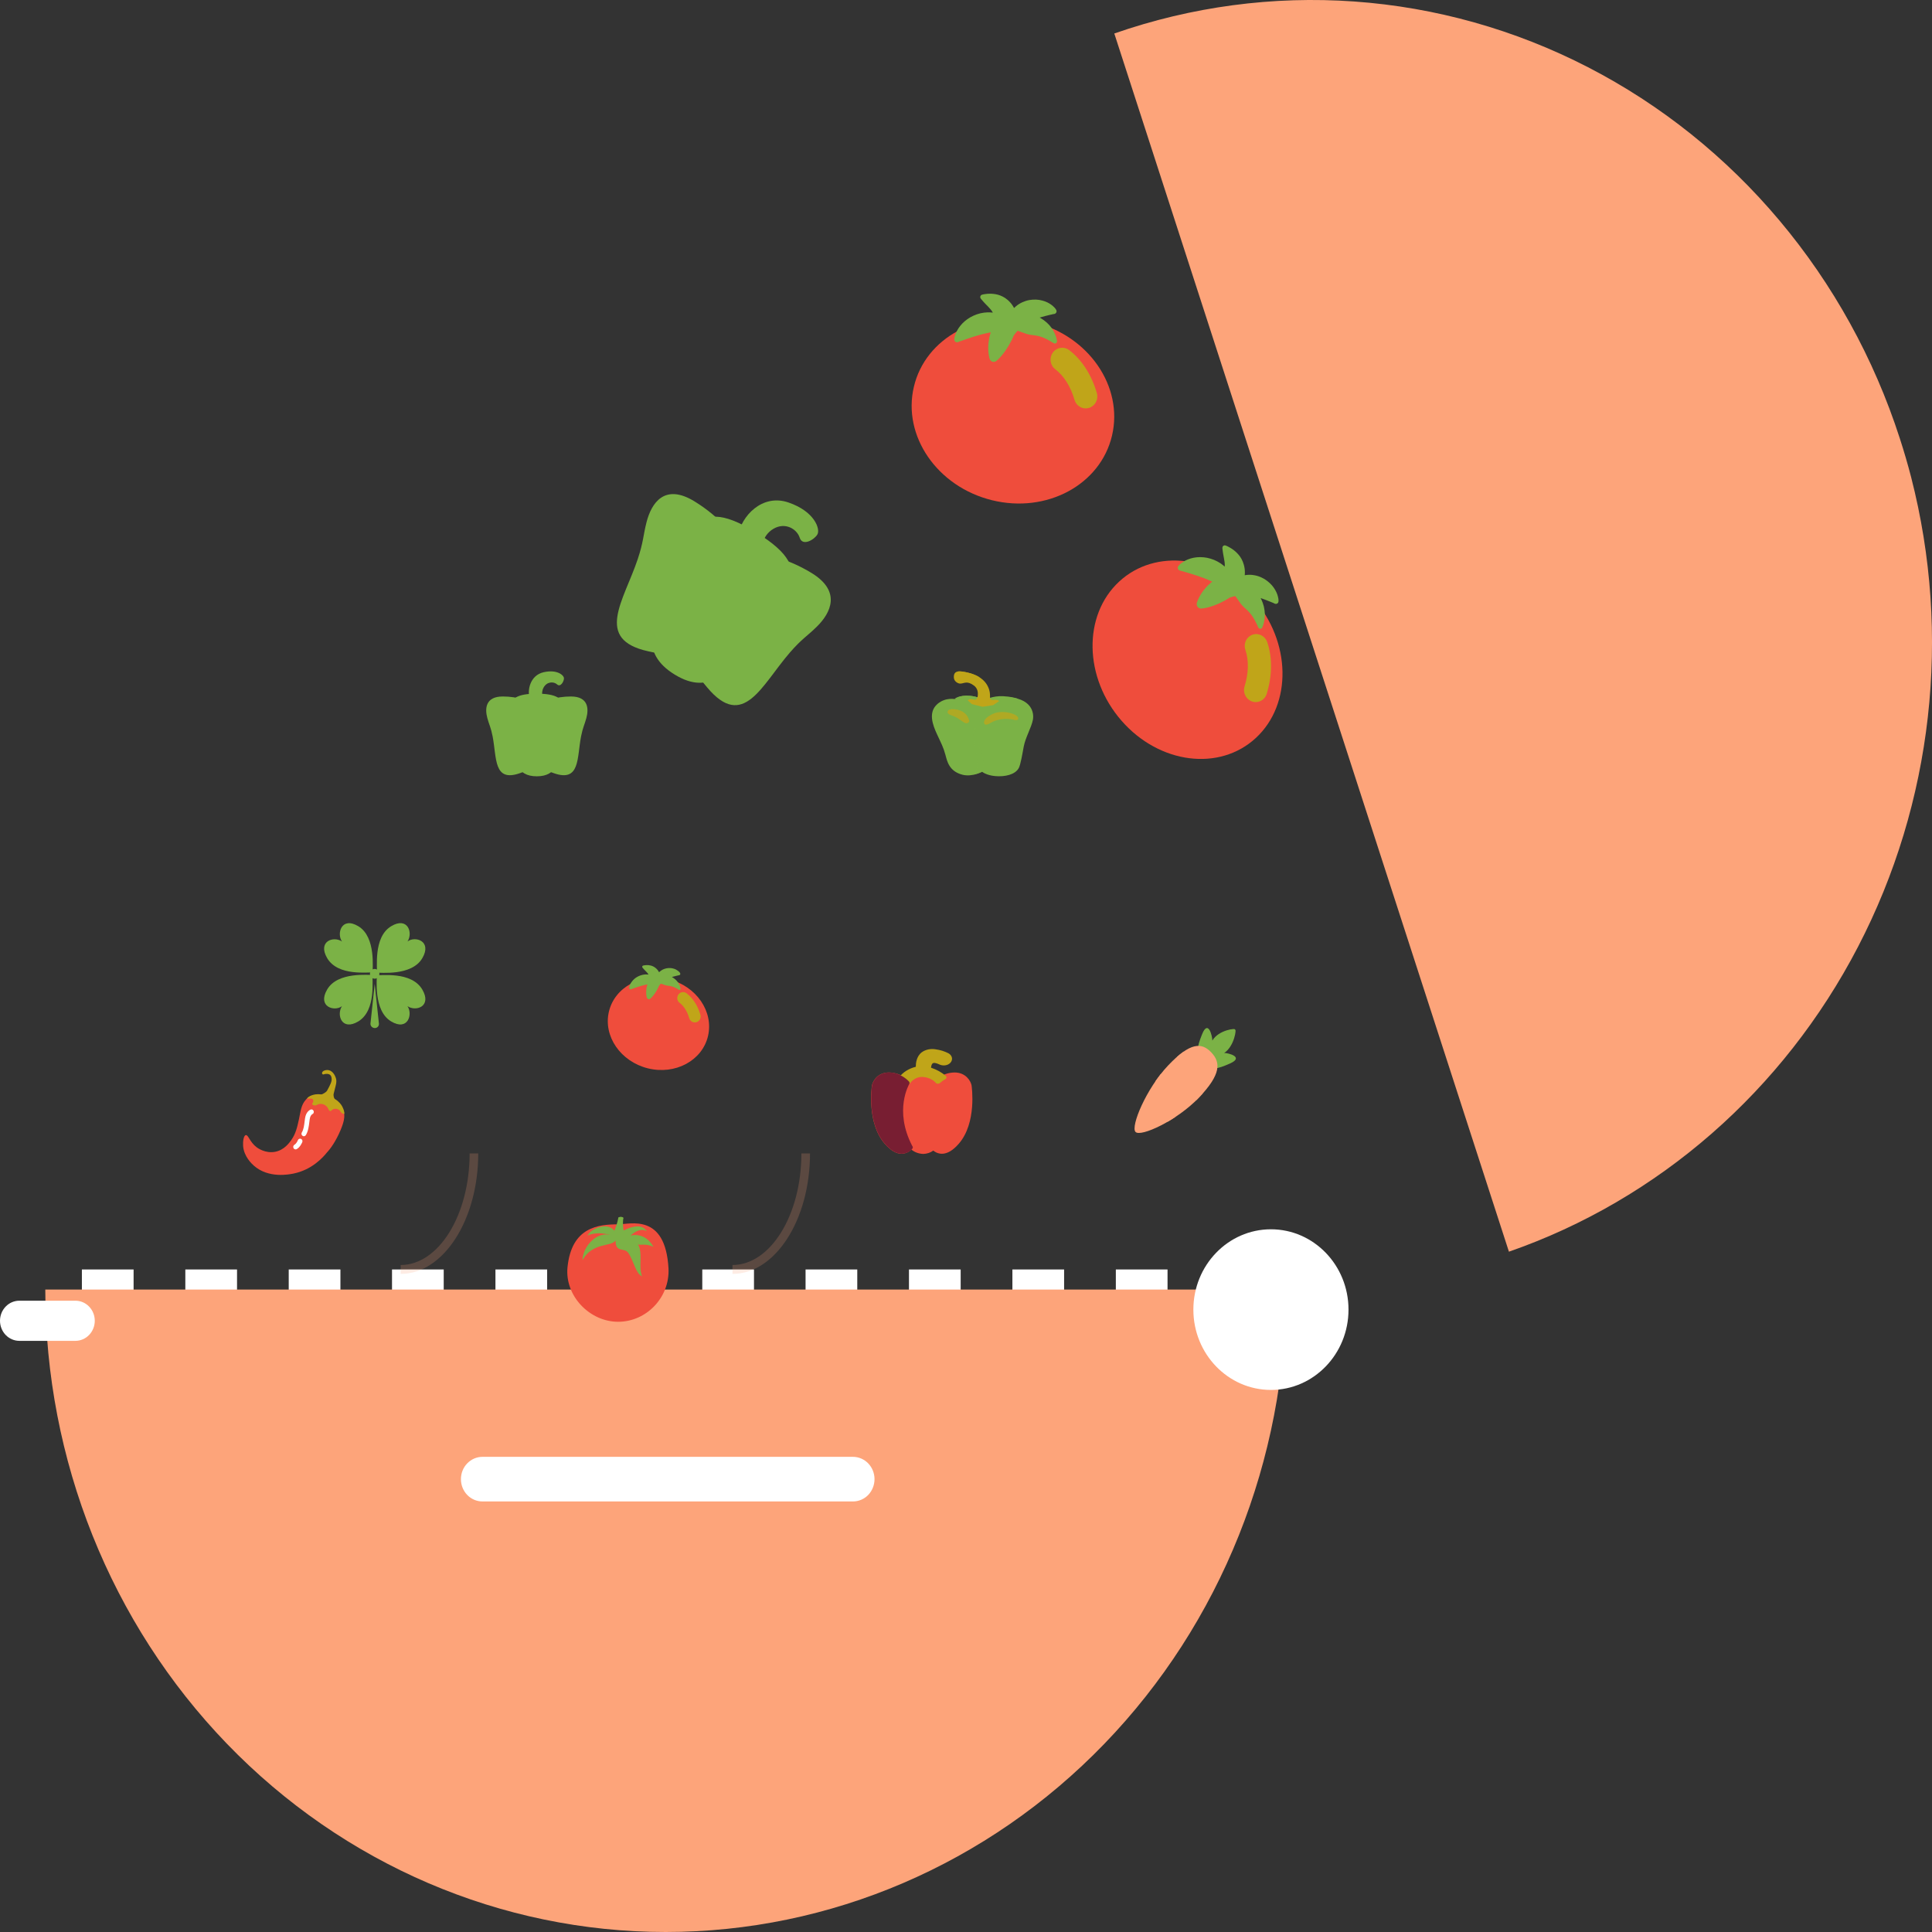 <svg width="54" height="54" viewBox="0 0 54 54" fill="none" xmlns="http://www.w3.org/2000/svg">
<rect x="0" y="0" width="54" height="54" fill="#333333" stroke="none"/>
<g id="Group 138">
<g id="Group 127">
<path id="Vector" d="M3.734 35.482H2.289V36.355H3.734V35.482Z" fill="white"/>
<path id="Vector_2" d="M6.625 35.482H5.18V36.355H6.625V35.482Z" fill="white"/>
<path id="Vector_3" d="M9.515 35.482H8.07V36.355H9.515V35.482Z" fill="white"/>
<path id="Vector_4" d="M12.402 35.482H10.957V36.355H12.402V35.482Z" fill="white"/>
<path id="Vector_5" d="M15.293 35.482H13.848V36.355H15.293V35.482Z" fill="white"/>
<path id="Vector_6" d="M18.183 35.482H16.738V36.355H18.183V35.482Z" fill="white"/>
<path id="Vector_7" d="M21.074 35.482H19.629V36.355H21.074V35.482Z" fill="white"/>
<path id="Vector_8" d="M23.961 35.482H22.516V36.355H23.961V35.482Z" fill="white"/>
<path id="Vector_9" d="M26.851 35.482H25.406V36.355H26.851V35.482Z" fill="white"/>
<path id="Vector_10" d="M29.742 35.482H28.297V36.355H29.742V35.482Z" fill="white"/>
<path id="Vector_11" d="M32.633 35.482H31.188V36.355H32.633V35.482Z" fill="white"/>
<path id="Vector_12" d="M35.946 36.043C35.946 40.805 34.119 45.373 30.867 48.74C27.615 52.108 23.204 54 18.606 54C14.007 54 9.596 52.108 6.344 48.74C3.093 45.373 1.266 40.805 1.266 36.043H35.946Z" fill="#FDA47A"/>
<path id="Vector_13" d="M42.175 34.985L31.145 0.936C33.303 0.184 35.584 -0.12 37.856 0.042C40.128 0.204 42.347 0.828 44.386 1.879C46.425 2.93 48.244 4.386 49.739 6.166C51.234 7.945 52.376 10.012 53.099 12.249C53.216 12.609 53.322 12.972 53.416 13.335C54.551 17.747 54.021 22.442 51.932 26.464C49.844 30.485 46.355 33.532 42.175 34.985Z" fill="#FDA47A"/>
<path id="Vector_14" d="M35.523 38.849C36.72 38.849 37.691 37.844 37.691 36.604C37.691 35.364 36.72 34.359 35.523 34.359C34.326 34.359 33.355 35.364 33.355 36.604C33.355 37.844 34.326 38.849 35.523 38.849Z" fill="white"/>
<path id="Vector_15" d="M13.485 40.719C13.325 40.719 13.172 40.785 13.059 40.902C12.946 41.019 12.883 41.177 12.883 41.343C12.883 41.508 12.946 41.667 13.059 41.784C13.172 41.901 13.325 41.966 13.485 41.966H23.841C24 41.966 24.154 41.901 24.267 41.784C24.379 41.667 24.443 41.508 24.443 41.343C24.443 41.177 24.379 41.019 24.267 40.902C24.154 40.785 24 40.719 23.841 40.719H13.485Z" fill="white"/>
<path id="Vector_16" d="M0.542 36.355C0.398 36.355 0.26 36.414 0.159 36.519C0.057 36.624 0 36.767 0 36.916C0 37.065 0.057 37.207 0.159 37.313C0.26 37.418 0.398 37.477 0.542 37.477H2.107C2.251 37.477 2.389 37.418 2.49 37.313C2.592 37.207 2.649 37.065 2.649 36.916C2.649 36.767 2.592 36.624 2.49 36.519C2.389 36.414 2.251 36.355 2.107 36.355H0.542Z" fill="white"/>
<path id="Vector_17" opacity="0.2" d="M11.199 35.606V35.357C12.262 35.357 13.126 33.958 13.126 32.239H13.367C13.367 34.096 12.394 35.606 11.199 35.606Z" fill="#FDA47A"/>
<path id="Vector_18" opacity="0.2" d="M20.473 35.606V35.357C21.535 35.357 22.399 33.958 22.399 32.239H22.64C22.64 34.096 21.668 35.606 20.473 35.606Z" fill="#FDA47A"/>
</g>
<g id="Group 132">
<path id="Vector_19" d="M18.685 35.457C18.723 36.264 18.068 36.944 17.276 36.944C16.484 36.944 15.782 36.222 15.862 35.42C15.975 34.295 16.724 34.221 17.276 34.221C17.61 34.221 18.6 33.897 18.685 35.457Z" fill="#EF4D3C"/>
<path id="Vector_20" d="M16.281 35.216C16.573 34.714 17.073 34.86 17.205 34.672C17.205 35.033 17.441 34.855 17.559 35.017C17.709 35.227 17.766 35.599 17.945 35.672C17.771 35.258 18.054 35.274 17.658 34.719C17.87 34.865 17.978 34.719 18.266 34.85C18.016 34.41 17.625 34.536 17.625 34.536C17.625 34.536 17.87 34.284 18.077 34.415C17.86 34.059 17.233 34.51 17.233 34.51C17.233 34.51 16.974 34.017 16.418 34.536C16.743 34.389 17.101 34.536 17.101 34.536C17.101 34.536 16.512 34.373 16.281 35.216Z" fill="#7BB246"/>
<g id="Group">
<path id="Vector_21" d="M16.281 35.216C16.281 35.216 16.625 34.509 17.219 34.572C16.696 34.305 16.281 34.871 16.281 35.216Z" fill="#7BB246"/>
<path id="Vector_22" d="M16.418 34.535C16.418 34.535 16.852 34.174 17.233 34.535C17.12 34.096 16.541 34.3 16.418 34.535ZM17.328 34.583C17.903 34.876 17.709 35.211 17.945 35.682C17.785 35.289 18.181 34.583 17.328 34.583Z" fill="#7BB246"/>
<path id="Vector_23" d="M17.102 34.536C17.102 34.536 17.233 34.316 17.281 34.043C17.285 34.007 17.427 34.012 17.422 34.049C17.375 34.4 17.502 34.593 17.502 34.593C17.502 34.593 17.403 34.63 17.281 34.63C17.158 34.635 17.102 34.536 17.102 34.536Z" fill="#7BB246"/>
</g>
<path id="Vector_24" d="M17.352 34.075C17.391 34.075 17.423 34.061 17.423 34.043C17.423 34.026 17.391 34.012 17.352 34.012C17.313 34.012 17.281 34.026 17.281 34.043C17.281 34.061 17.313 34.075 17.352 34.075Z" fill="#7BB246"/>
</g>
<g id="Group 131">
<path id="Vector_25" d="M27.155 30.332C27.128 30.209 26.993 29.976 26.679 29.976C26.506 29.979 26.34 30.036 26.218 30.136C26.159 30.084 26.087 30.044 26.007 30.016C25.927 29.988 25.84 29.975 25.753 29.976C25.672 29.98 25.593 30 25.522 30.032C25.451 30.065 25.39 30.11 25.343 30.164C25.281 30.107 25.205 30.061 25.12 30.028C25.034 29.996 24.942 29.978 24.847 29.976C24.534 29.976 24.399 30.209 24.371 30.336C24.365 30.378 24.222 31.387 24.729 31.968C24.89 32.154 25.049 32.248 25.201 32.248C25.216 32.248 25.23 32.247 25.244 32.245C25.336 32.231 25.417 32.19 25.473 32.13C25.557 32.202 25.671 32.245 25.793 32.252L25.802 32.253C25.908 32.25 26.009 32.217 26.086 32.159C26.138 32.204 26.207 32.235 26.282 32.245C26.297 32.247 26.311 32.248 26.325 32.248C26.478 32.248 26.637 32.154 26.798 31.968C27.305 31.387 27.162 30.378 27.155 30.332H27.155Z" fill="#EF4D3C"/>
<path id="Vector_26" d="M26.079 29.715C26.098 29.706 26.146 29.7 26.259 29.753C26.296 29.77 26.338 29.779 26.38 29.779C26.423 29.779 26.465 29.769 26.501 29.751C26.537 29.733 26.566 29.707 26.585 29.676C26.604 29.646 26.612 29.611 26.609 29.577C26.606 29.55 26.596 29.523 26.579 29.5C26.562 29.476 26.539 29.456 26.511 29.44C26.402 29.384 26.28 29.346 26.152 29.329C26.084 29.317 26.013 29.318 25.945 29.332C25.877 29.347 25.815 29.374 25.763 29.412C25.614 29.526 25.596 29.721 25.597 29.817C25.406 29.864 25.243 29.966 25.137 30.102L25.137 30.102L25.136 30.103C25.135 30.104 25.134 30.104 25.134 30.105C25.132 30.108 25.13 30.112 25.129 30.115C25.126 30.119 25.124 30.122 25.123 30.126C25.122 30.13 25.122 30.134 25.122 30.138C25.12 30.146 25.122 30.154 25.126 30.161C25.128 30.165 25.13 30.169 25.132 30.172C25.135 30.176 25.138 30.179 25.142 30.181C25.144 30.184 25.147 30.187 25.15 30.189C25.203 30.222 25.249 30.261 25.289 30.304L25.289 30.304C25.295 30.311 25.303 30.316 25.312 30.321C25.313 30.321 25.314 30.321 25.315 30.322C25.317 30.322 25.318 30.323 25.32 30.323C25.329 30.327 25.34 30.329 25.351 30.329H25.351L25.352 30.329C25.359 30.329 25.366 30.328 25.373 30.326C25.375 30.326 25.377 30.325 25.38 30.324C25.384 30.323 25.389 30.32 25.393 30.318C25.395 30.318 25.396 30.317 25.397 30.317C25.398 30.316 25.398 30.315 25.399 30.315C25.406 30.311 25.411 30.306 25.416 30.3C25.416 30.299 25.417 30.299 25.418 30.298H25.418C25.48 30.211 25.591 30.106 25.76 30.1C25.834 30.101 25.907 30.115 25.974 30.141C26.04 30.168 26.099 30.205 26.145 30.252C26.149 30.261 26.156 30.269 26.165 30.275C26.172 30.28 26.181 30.285 26.191 30.287C26.201 30.29 26.211 30.291 26.221 30.29C26.231 30.29 26.241 30.287 26.25 30.284C26.259 30.28 26.267 30.275 26.274 30.269C26.314 30.231 26.36 30.198 26.411 30.17C26.413 30.169 26.414 30.167 26.416 30.166C26.42 30.165 26.423 30.163 26.426 30.161C26.442 30.151 26.453 30.136 26.455 30.12C26.457 30.103 26.451 30.087 26.438 30.074C26.322 29.973 26.18 29.894 26.022 29.842C26.031 29.747 26.064 29.721 26.079 29.715Z" fill="#C0A519"/>
<path id="Vector_27" d="M24.732 31.968C24.895 32.155 25.049 32.246 25.203 32.247H25.205C25.265 32.245 25.323 32.23 25.375 32.206C25.426 32.181 25.469 32.147 25.5 32.106C25.502 32.104 25.502 32.103 25.503 32.102C25.507 32.095 25.511 32.087 25.513 32.079C25.516 32.068 25.514 32.056 25.508 32.045C25.506 32.041 25.503 32.037 25.5 32.034C25.499 32.032 25.498 32.031 25.498 32.03C24.976 31.03 25.413 30.302 25.418 30.291C25.419 30.289 25.419 30.288 25.419 30.286C25.425 30.27 25.423 30.254 25.414 30.239C25.413 30.238 25.413 30.236 25.412 30.235C25.404 30.224 25.18 29.975 24.851 29.975C24.538 29.975 24.403 30.208 24.375 30.331C24.368 30.378 24.225 31.387 24.732 31.968V31.968Z" fill="#781E32"/>
</g>
<g id="Group 128">
<path id="Vector_28" d="M26.708 19.543C26.708 19.543 26.431 19.478 26.202 19.676C25.936 19.907 26.068 20.26 26.189 20.521C26.309 20.782 26.365 20.876 26.425 21.098C26.471 21.264 26.521 21.559 26.905 21.655C27.174 21.722 27.45 21.571 27.45 21.571C27.45 21.571 27.564 21.669 27.814 21.692C28.086 21.717 28.374 21.652 28.474 21.469C28.526 21.373 28.577 21.066 28.613 20.871C28.66 20.615 28.828 20.337 28.87 20.117C28.906 19.929 28.846 19.494 28.092 19.483C27.828 19.479 27.532 19.56 27.532 19.56C27.532 19.56 27.3 19.465 27.122 19.45C26.782 19.421 26.708 19.543 26.708 19.543Z" fill="#7BB246"/>
<path id="Vector_29" d="M28.459 19.533C28.362 19.5 28.245 19.47 28.037 19.459C27.742 19.445 27.533 19.559 27.533 19.559C27.533 19.559 27.301 19.465 27.123 19.45C26.782 19.42 26.677 19.538 26.677 19.538C26.677 19.538 26.733 19.545 26.823 19.571C26.895 19.591 26.868 19.642 26.808 19.646C26.69 19.655 26.594 19.715 26.582 19.748C26.582 19.748 26.771 19.685 26.967 19.733C27.229 19.797 27.299 19.947 27.299 19.947C27.299 19.947 27.447 19.814 27.797 19.753C28.129 19.694 28.368 19.805 28.368 19.805C28.349 19.74 28.301 19.708 28.258 19.677C28.181 19.621 28.206 19.572 28.285 19.555C28.351 19.54 28.459 19.533 28.459 19.533Z" fill="#7BB246"/>
<path id="Vector_30" d="M26.66 18.933C26.663 19.05 26.779 19.105 26.832 19.107C26.94 19.112 27.019 19.011 27.22 19.16C27.301 19.221 27.333 19.307 27.331 19.392C27.329 19.421 27.338 19.526 27.274 19.55C27.254 19.558 27.241 19.563 27.178 19.545C27.109 19.524 27.047 19.575 27.047 19.575L27.166 19.681L27.462 19.755L27.76 19.709L27.931 19.592C27.931 19.592 27.852 19.544 27.782 19.564C27.745 19.574 27.672 19.557 27.672 19.523C27.671 19.451 27.674 19.383 27.657 19.312C27.628 19.194 27.564 19.081 27.46 18.992C27.311 18.863 27.097 18.797 26.88 18.769C26.703 18.747 26.657 18.816 26.66 18.933Z" fill="#C0A519"/>
<path id="Vector_31" d="M27.354 18.917C27.217 18.837 27.049 18.791 26.879 18.769C26.822 18.762 26.779 18.765 26.746 18.775C26.812 18.776 26.94 18.801 27.148 18.912C27.278 18.981 27.536 19.23 27.321 19.488C27.316 19.509 27.305 19.529 27.288 19.541C27.341 19.523 27.445 19.459 27.468 19.291C27.493 19.113 27.439 18.995 27.354 18.917Z" fill="#C0A519"/>
<path id="Vector_32" opacity="0.6" d="M27.207 20.536C27.205 20.63 27.224 20.838 27.299 21.134C27.363 21.387 27.298 21.57 27.213 21.652C27.351 21.623 27.45 21.571 27.45 21.571C27.45 21.571 27.485 21.469 27.488 21.366C27.49 21.241 27.423 20.991 27.345 20.793C27.289 20.654 27.273 20.443 27.27 20.325C27.27 20.325 27.212 20.368 27.207 20.536Z" fill="#7BB246"/>
<path id="Vector_33" opacity="0.75" d="M27.021 20.215C26.988 20.218 26.957 20.201 26.932 20.185C26.839 20.126 26.786 20.077 26.682 20.028C26.601 19.99 26.442 19.965 26.495 19.868C26.521 19.821 26.62 19.815 26.687 19.824C26.921 19.855 27.025 19.961 27.074 20.094C27.083 20.117 27.094 20.14 27.087 20.164C27.081 20.188 27.056 20.211 27.023 20.215H27.021ZM27.753 19.952C27.907 19.881 28.134 19.883 28.324 19.958C28.372 19.977 28.417 20.001 28.444 20.036C28.465 20.063 28.47 20.103 28.437 20.121C28.41 20.135 28.372 20.127 28.341 20.119C28.15 20.072 27.934 20.09 27.76 20.167C27.695 20.196 27.554 20.303 27.513 20.228C27.472 20.152 27.562 20.04 27.753 19.952Z" fill="#C0A519"/>
</g>
<g id="Group 133">
<path id="Vector_34" d="M14.815 19.558C14.721 19.302 14.815 18.874 15.194 18.789C15.573 18.703 15.763 18.874 15.763 18.96C15.763 19.045 15.668 19.216 15.573 19.131C15.478 19.045 15.289 19.045 15.194 19.216C15.1 19.387 15.194 19.558 15.194 19.558H14.815Z" fill="#7BB246"/>
<path id="Vector_35" d="M15.569 20.582C15.569 21.198 15.276 21.35 14.527 21.612C13.791 21.869 13.886 21.184 13.769 20.582C13.72 20.329 13.672 20.259 13.621 20.07C13.55 19.807 13.566 19.467 14.053 19.467C14.89 19.467 15.569 19.966 15.569 20.582Z" fill="#7BB246"/>
<path id="Vector_36" d="M14.441 20.582C14.441 21.198 14.734 21.35 15.483 21.612C16.218 21.869 16.124 21.184 16.241 20.582C16.291 20.329 16.338 20.259 16.389 20.07C16.46 19.807 16.444 19.467 15.957 19.467C15.12 19.467 14.441 19.966 14.441 20.582Z" fill="#7BB246"/>
<path id="Vector_37" d="M15.664 20.622C15.664 21.26 15.577 21.698 15.004 21.698C14.431 21.698 14.344 21.26 14.344 20.622C14.344 19.984 13.872 19.388 15.004 19.388C16.136 19.388 15.664 19.984 15.664 20.622Z" fill="#7BB246"/>
</g>
<g id="Group 136">
<path id="Vector_38" d="M20.628 14.972C20.717 14.43 21.3 13.793 22.036 14.044C22.773 14.295 22.931 14.789 22.847 14.937C22.763 15.084 22.432 15.279 22.353 15.032C22.274 14.785 21.948 14.586 21.616 14.781C21.285 14.976 21.281 15.37 21.281 15.37L20.628 14.972Z" fill="#7BB246"/>
<path id="Vector_39" d="M20.924 17.527C20.319 18.588 19.665 18.542 18.119 18.204C16.6 17.872 17.435 16.793 17.823 15.633C17.987 15.144 17.974 14.974 18.071 14.595C18.206 14.067 18.568 13.499 19.407 14.011C20.849 14.892 21.528 16.466 20.924 17.527Z" fill="#7BB246"/>
<path id="Vector_40" d="M18.98 16.342C18.375 17.403 18.731 17.973 19.764 19.212C20.779 20.427 21.287 19.149 22.08 18.236C22.414 17.851 22.564 17.78 22.837 17.509C23.218 17.132 23.524 16.529 22.685 16.016C21.243 15.135 19.584 15.281 18.98 16.342Z" fill="#7BB246"/>
<path id="Vector_41" d="M21.052 17.698C20.425 18.797 19.846 19.458 18.859 18.855C17.872 18.252 18.151 17.407 18.777 16.308C19.403 15.209 19.176 13.685 21.126 14.876C23.076 16.068 21.677 16.599 21.052 17.698Z" fill="#7BB246"/>
</g>
<g id="Group 134">
<path id="Vector_42" d="M34.216 29.43C34.503 29.25 34.573 28.723 34.516 28.784C34.573 28.723 34.058 28.784 33.886 29.084C33.886 28.964 33.772 28.483 33.6 28.904C33.428 29.324 33.486 29.384 33.486 29.505C33.486 29.625 33.715 29.625 33.715 29.625C33.715 29.625 33.705 29.855 33.819 29.855C33.934 29.855 33.981 29.904 34.381 29.724C34.782 29.544 34.331 29.43 34.216 29.43Z" fill="#7BB246"/>
<path id="Vector_43" d="M33.512 30.677C32.896 31.324 31.881 31.788 31.738 31.638C31.595 31.488 32.037 30.422 32.654 29.775C33.27 29.128 33.587 29.132 33.856 29.415C34.124 29.697 34.129 30.029 33.512 30.677Z" fill="#FDA47A"/>
<path id="Vector_44" d="M33.468 29.909C33.39 29.826 33.244 29.672 33.089 29.39C33.021 29.437 32.956 29.488 32.894 29.543C33.121 29.851 33.551 29.995 33.468 29.909ZM32.863 30.595C32.778 30.506 32.617 30.335 32.449 30.013C32.394 30.084 32.34 30.157 32.289 30.231C32.516 30.537 32.945 30.681 32.863 30.595ZM33.615 30.565C33.326 30.394 33.171 30.233 33.089 30.147C33.007 30.06 33.145 30.513 33.439 30.751C33.498 30.69 33.557 30.628 33.615 30.565ZM32.629 31.357C32.704 31.314 32.777 31.269 32.849 31.222C32.584 31.06 32.439 30.909 32.361 30.827C32.286 30.748 32.392 31.111 32.629 31.357Z" fill="#FDA47A"/>
</g>
<g id="Group 130">
<path id="Vector_45" d="M10.472 27.355C10.545 27.355 10.604 27.294 10.604 27.218C10.604 27.143 10.545 27.082 10.472 27.082C10.399 27.082 10.34 27.143 10.34 27.218C10.34 27.294 10.399 27.355 10.472 27.355Z" fill="#7BB246"/>
<path id="Vector_46" d="M9.143 27.659C8.865 28.138 9.346 28.284 9.558 28.123C9.398 28.367 9.553 28.827 10.016 28.548C10.53 28.235 10.388 27.351 10.417 27.248C10.332 27.263 9.44 27.145 9.143 27.659Z" fill="#7BB246"/>
<path id="Vector_47" d="M9.559 28.123C9.625 28.045 9.695 27.971 9.761 27.893L9.974 27.673C10.044 27.6 10.115 27.527 10.191 27.458L10.299 27.351L10.412 27.248L10.313 27.365L10.21 27.478L9.997 27.698C9.927 27.771 9.856 27.844 9.78 27.913C9.71 27.986 9.639 28.055 9.559 28.123Z" fill="#7BB246"/>
<path id="Vector_48" d="M11.805 26.779C12.083 26.3 11.602 26.153 11.39 26.314C11.55 26.07 11.395 25.61 10.932 25.889C10.418 26.202 10.56 27.087 10.531 27.189C10.616 27.175 11.508 27.292 11.805 26.779Z" fill="#7BB246"/>
<path id="Vector_49" d="M11.389 26.314C11.323 26.393 11.252 26.466 11.186 26.544L10.974 26.764C10.903 26.837 10.832 26.911 10.757 26.979L10.648 27.087L10.535 27.189L10.634 27.072L10.738 26.96L10.95 26.74C11.021 26.666 11.092 26.593 11.167 26.525C11.238 26.451 11.309 26.383 11.389 26.314Z" fill="#7BB246"/>
<path id="Vector_50" d="M10.016 25.889C9.545 25.606 9.403 26.095 9.559 26.315C9.323 26.153 8.87 26.31 9.144 26.779C9.45 27.302 10.318 27.16 10.417 27.185C10.403 27.102 10.521 26.192 10.016 25.889Z" fill="#7BB246"/>
<path id="Vector_51" d="M9.559 26.314C9.634 26.383 9.71 26.451 9.78 26.52C9.856 26.588 9.927 26.662 9.997 26.735L10.21 26.955L10.313 27.067L10.412 27.184L10.299 27.082L10.191 26.979C10.115 26.911 10.044 26.837 9.974 26.764L9.761 26.544C9.695 26.466 9.625 26.393 9.559 26.314Z" fill="#7BB246"/>
<path id="Vector_52" d="M10.931 28.548C11.403 28.832 11.544 28.343 11.389 28.123C11.629 28.284 12.077 28.128 11.804 27.659C11.497 27.136 10.629 27.277 10.53 27.253C10.544 27.336 10.426 28.245 10.931 28.548Z" fill="#7BB246"/>
<path id="Vector_53" d="M11.389 28.123C11.313 28.055 11.238 27.986 11.167 27.918C11.091 27.849 11.021 27.776 10.95 27.703L10.738 27.483L10.634 27.365L10.535 27.248L10.648 27.351L10.756 27.458C10.832 27.527 10.903 27.6 10.973 27.673L11.186 27.893C11.252 27.971 11.322 28.045 11.389 28.123ZM10.473 27.502L10.591 28.612C10.596 28.675 10.549 28.729 10.488 28.734C10.421 28.739 10.365 28.695 10.355 28.631V28.607L10.473 27.502Z" fill="#7BB246"/>
</g>
<g id="Group 129">
<path id="Vector_54" d="M9.623 31.189C9.624 31.231 9.623 31.338 9.52 31.584C9.387 31.901 9.234 32.112 9.137 32.213C9.036 32.34 8.725 32.695 8.206 32.801C8.086 32.825 7.508 32.945 7.095 32.58C7.04 32.531 6.817 32.328 6.795 32.028C6.786 31.903 6.809 31.741 6.869 31.727C6.94 31.71 6.977 31.919 7.175 32.068C7.2 32.087 7.42 32.247 7.694 32.192C7.943 32.143 8.084 31.945 8.14 31.867C8.266 31.691 8.308 31.5 8.352 31.3C8.404 31.07 8.408 30.89 8.552 30.733C8.579 30.704 8.604 30.676 8.647 30.652C8.792 30.571 8.954 30.632 9.179 30.721C9.395 30.807 9.528 30.862 9.589 31.003C9.62 31.072 9.622 31.136 9.623 31.189Z" fill="#EF4D3C"/>
<path id="Vector_55" d="M8.655 30.641C8.706 30.614 8.783 30.582 8.896 30.583C8.92 30.583 8.949 30.584 8.981 30.588C9.009 30.591 9.117 30.526 9.14 30.488C9.161 30.453 9.179 30.416 9.199 30.377C9.224 30.329 9.263 30.248 9.268 30.201C9.277 30.104 9.257 29.994 9.089 30.018C9.068 30.021 9.019 30.05 9.005 30.011C8.976 29.933 9.129 29.876 9.231 29.926C9.346 29.982 9.389 30.13 9.396 30.163C9.411 30.241 9.394 30.307 9.36 30.435C9.347 30.486 9.337 30.525 9.327 30.566C9.312 30.626 9.338 30.704 9.358 30.716C9.481 30.79 9.539 30.876 9.566 30.927C9.607 31.003 9.641 31.117 9.616 31.134C9.601 31.145 9.565 31.118 9.554 31.109C9.517 31.082 9.517 31.059 9.491 31.034C9.451 30.994 9.386 30.985 9.34 30.994C9.272 31.008 9.264 31.06 9.225 31.053C9.18 31.045 9.188 30.97 9.109 30.906C9.068 30.873 9.028 30.863 9.017 30.86C8.984 30.852 8.949 30.852 8.916 30.859C8.86 30.872 8.855 30.896 8.811 30.897C8.775 30.899 8.73 30.884 8.725 30.859C8.72 30.837 8.752 30.826 8.756 30.785C8.757 30.78 8.76 30.746 8.74 30.724C8.722 30.706 8.696 30.706 8.649 30.705C8.607 30.705 8.589 30.712 8.586 30.704C8.581 30.692 8.623 30.659 8.655 30.641Z" fill="#C0A519"/>
<path id="Vector_56" d="M8.489 31.758C8.477 31.757 8.466 31.753 8.456 31.746C8.441 31.736 8.431 31.72 8.427 31.702C8.424 31.684 8.427 31.666 8.437 31.65C8.487 31.572 8.502 31.446 8.514 31.345C8.521 31.286 8.528 31.236 8.539 31.195C8.577 31.061 8.668 31.018 8.678 31.014C8.686 31.01 8.695 31.009 8.704 31.008C8.712 31.008 8.721 31.01 8.729 31.013C8.737 31.017 8.745 31.022 8.751 31.028C8.757 31.035 8.762 31.042 8.765 31.05C8.769 31.059 8.771 31.068 8.771 31.077C8.771 31.086 8.769 31.095 8.766 31.103C8.763 31.112 8.758 31.119 8.752 31.126C8.746 31.132 8.738 31.138 8.73 31.141C8.727 31.143 8.686 31.165 8.666 31.235C8.658 31.265 8.652 31.312 8.646 31.362C8.632 31.478 8.615 31.621 8.548 31.727C8.534 31.748 8.511 31.759 8.489 31.758ZM8.259 32.126C8.247 32.125 8.236 32.121 8.225 32.114C8.215 32.107 8.207 32.098 8.202 32.086C8.186 32.052 8.2 32.011 8.233 31.994C8.272 31.974 8.311 31.907 8.326 31.868C8.329 31.86 8.334 31.852 8.34 31.846C8.346 31.84 8.354 31.835 8.362 31.831C8.37 31.828 8.379 31.826 8.387 31.826C8.396 31.826 8.405 31.828 8.413 31.831C8.421 31.835 8.428 31.84 8.434 31.846C8.44 31.853 8.445 31.86 8.449 31.869C8.452 31.877 8.454 31.886 8.454 31.895C8.454 31.904 8.452 31.913 8.449 31.922C8.443 31.937 8.387 32.07 8.291 32.119C8.281 32.124 8.27 32.126 8.259 32.126Z" fill="white"/>
</g>
<g id="Group 135">
<path id="Vector_57" d="M19.789 28.959C19.627 29.645 18.875 30.049 18.111 29.861C17.346 29.672 16.857 28.962 17.019 28.276C17.181 27.589 17.933 27.185 18.697 27.373C19.462 27.562 19.951 28.272 19.789 28.959Z" fill="#EF4D3C"/>
<path id="Vector_58" d="M18.998 27.67C18.992 27.671 18.985 27.671 18.978 27.667L18.974 27.665C18.974 27.665 18.971 27.664 18.966 27.66C18.96 27.657 18.953 27.653 18.943 27.647C18.941 27.645 18.938 27.644 18.936 27.642L18.932 27.639L18.928 27.637C18.922 27.634 18.916 27.631 18.91 27.628C18.904 27.625 18.899 27.621 18.892 27.618C18.885 27.614 18.878 27.611 18.871 27.607C18.867 27.605 18.864 27.603 18.86 27.602L18.849 27.597C18.845 27.595 18.841 27.593 18.837 27.592L18.832 27.589C18.83 27.588 18.828 27.588 18.826 27.587C18.818 27.584 18.81 27.581 18.802 27.578C18.794 27.576 18.786 27.573 18.778 27.571L18.772 27.569C18.77 27.569 18.767 27.568 18.765 27.568L18.753 27.565C18.749 27.564 18.745 27.563 18.741 27.562L18.727 27.56L18.715 27.557L18.712 27.557L18.708 27.556L18.701 27.555L18.688 27.554C18.684 27.553 18.68 27.552 18.675 27.552C18.67 27.552 18.666 27.551 18.661 27.551C18.657 27.55 18.652 27.549 18.648 27.548C18.638 27.547 18.629 27.546 18.62 27.543C18.615 27.542 18.611 27.54 18.606 27.539C18.601 27.538 18.597 27.537 18.592 27.535C18.582 27.532 18.573 27.529 18.564 27.525C18.555 27.522 18.545 27.518 18.536 27.515C18.526 27.511 18.517 27.508 18.508 27.505C18.495 27.501 18.483 27.497 18.471 27.493C18.468 27.496 18.464 27.5 18.461 27.503C18.456 27.509 18.452 27.515 18.447 27.521C18.443 27.526 18.439 27.531 18.435 27.536C18.431 27.54 18.428 27.545 18.425 27.549C18.422 27.552 18.42 27.555 18.417 27.558C18.414 27.565 18.412 27.572 18.409 27.579C18.404 27.591 18.398 27.603 18.392 27.615C18.391 27.618 18.389 27.621 18.388 27.625C18.386 27.628 18.385 27.631 18.383 27.634C18.372 27.655 18.361 27.675 18.349 27.695C18.333 27.723 18.316 27.75 18.297 27.776C18.288 27.789 18.279 27.802 18.269 27.813C18.261 27.825 18.252 27.836 18.242 27.846C18.225 27.867 18.209 27.883 18.197 27.895C18.191 27.9 18.186 27.905 18.182 27.908C18.18 27.909 18.179 27.91 18.178 27.911L18.177 27.912L18.172 27.916C18.146 27.936 18.109 27.93 18.09 27.903C18.085 27.898 18.082 27.891 18.08 27.884L18.078 27.877C18.077 27.872 18.075 27.865 18.073 27.857C18.071 27.847 18.069 27.837 18.067 27.827C18.066 27.814 18.064 27.801 18.063 27.788C18.062 27.774 18.061 27.759 18.061 27.743C18.06 27.727 18.061 27.71 18.062 27.693C18.063 27.676 18.064 27.658 18.067 27.641C18.069 27.623 18.072 27.605 18.076 27.587C18.08 27.569 18.084 27.552 18.09 27.534C18.092 27.528 18.094 27.521 18.096 27.515C18.09 27.516 18.084 27.517 18.077 27.518C18.056 27.522 18.035 27.527 18.014 27.531C17.993 27.536 17.972 27.542 17.951 27.548C17.93 27.554 17.908 27.56 17.887 27.566C17.867 27.573 17.846 27.579 17.826 27.585C17.806 27.592 17.787 27.598 17.768 27.604L17.717 27.622C17.709 27.625 17.702 27.628 17.694 27.63C17.687 27.633 17.681 27.635 17.675 27.637C17.669 27.639 17.663 27.641 17.658 27.643C17.653 27.645 17.649 27.647 17.645 27.648C17.638 27.651 17.634 27.652 17.634 27.652C17.628 27.654 17.622 27.654 17.616 27.653C17.61 27.651 17.605 27.649 17.6 27.645C17.595 27.641 17.591 27.636 17.589 27.63C17.587 27.625 17.586 27.618 17.586 27.612C17.586 27.612 17.586 27.608 17.587 27.6C17.588 27.596 17.589 27.591 17.59 27.586C17.59 27.583 17.59 27.58 17.591 27.577L17.594 27.566C17.596 27.559 17.599 27.551 17.602 27.542C17.606 27.533 17.61 27.524 17.613 27.515C17.618 27.505 17.623 27.495 17.628 27.485C17.634 27.475 17.641 27.465 17.648 27.454C17.662 27.433 17.679 27.412 17.699 27.391C17.719 27.369 17.743 27.35 17.768 27.331C17.795 27.312 17.824 27.296 17.854 27.282C17.884 27.268 17.917 27.257 17.951 27.249C17.984 27.241 18.019 27.236 18.054 27.235C18.078 27.235 18.102 27.236 18.125 27.239C18.121 27.231 18.116 27.223 18.111 27.216C18.108 27.211 18.104 27.207 18.101 27.201C18.096 27.197 18.092 27.192 18.088 27.186C18.079 27.176 18.069 27.165 18.059 27.155L18.029 27.124C18.019 27.114 18.01 27.105 18.001 27.095C17.993 27.086 17.985 27.078 17.979 27.07C17.973 27.064 17.968 27.057 17.964 27.053C17.962 27.051 17.961 27.049 17.96 27.048L17.959 27.046L17.956 27.043C17.953 27.038 17.951 27.033 17.95 27.027C17.949 27.022 17.949 27.016 17.951 27.011C17.953 27.005 17.956 27.001 17.96 26.997C17.964 26.993 17.969 26.99 17.974 26.988C17.974 26.988 17.977 26.988 17.981 26.987C17.986 26.986 17.993 26.984 18.002 26.982C18.011 26.981 18.023 26.979 18.035 26.978L18.056 26.976C18.063 26.975 18.071 26.975 18.079 26.975C18.087 26.975 18.096 26.975 18.105 26.975C18.113 26.975 18.122 26.976 18.132 26.977C18.151 26.979 18.172 26.982 18.193 26.988C18.215 26.994 18.238 27.002 18.261 27.014C18.285 27.026 18.308 27.041 18.331 27.061C18.337 27.066 18.342 27.07 18.348 27.076C18.353 27.081 18.358 27.087 18.364 27.092C18.369 27.098 18.374 27.104 18.379 27.11C18.384 27.116 18.388 27.122 18.393 27.128C18.404 27.143 18.414 27.159 18.422 27.174C18.429 27.167 18.437 27.16 18.445 27.153C18.459 27.141 18.473 27.131 18.488 27.121C18.496 27.116 18.504 27.111 18.512 27.107C18.519 27.102 18.527 27.099 18.535 27.095C18.567 27.08 18.601 27.07 18.633 27.064C18.666 27.058 18.698 27.055 18.729 27.057C18.76 27.058 18.789 27.063 18.815 27.07C18.842 27.077 18.866 27.086 18.888 27.096C18.909 27.107 18.928 27.119 18.944 27.131C18.952 27.137 18.959 27.142 18.965 27.148C18.972 27.154 18.977 27.159 18.983 27.164C18.988 27.169 18.992 27.174 18.996 27.179C18.999 27.183 19.002 27.187 19.004 27.19C19.006 27.193 19.007 27.196 19.008 27.197L19.01 27.2C19.013 27.205 19.015 27.211 19.015 27.217C19.016 27.223 19.015 27.229 19.012 27.235C19.01 27.24 19.006 27.245 19.002 27.249C18.997 27.253 18.992 27.256 18.986 27.257L18.983 27.257C18.981 27.258 18.978 27.259 18.975 27.259C18.971 27.26 18.967 27.26 18.962 27.261C18.957 27.262 18.952 27.264 18.947 27.265C18.942 27.266 18.935 27.268 18.928 27.269C18.925 27.27 18.922 27.271 18.918 27.272L18.907 27.274C18.892 27.278 18.876 27.282 18.859 27.286C18.842 27.291 18.824 27.295 18.806 27.3C18.797 27.303 18.788 27.306 18.779 27.308L18.783 27.31C18.796 27.317 18.808 27.325 18.821 27.333L18.839 27.346C18.845 27.35 18.85 27.355 18.856 27.359L18.873 27.373C18.875 27.375 18.878 27.378 18.881 27.38L18.888 27.387C18.898 27.397 18.908 27.407 18.917 27.417C18.925 27.427 18.933 27.437 18.941 27.447C18.943 27.45 18.945 27.452 18.947 27.455L18.952 27.462C18.955 27.467 18.958 27.472 18.961 27.477L18.97 27.492C18.973 27.496 18.975 27.501 18.977 27.506C18.982 27.515 18.987 27.524 18.991 27.533C18.993 27.537 18.994 27.541 18.996 27.546L19.001 27.558C19.004 27.566 19.007 27.573 19.009 27.58L19.011 27.585L19.012 27.59L19.014 27.598C19.017 27.609 19.019 27.618 19.02 27.623L19.022 27.633C19.024 27.641 19.022 27.649 19.018 27.656C19.013 27.663 19.006 27.668 18.998 27.67Z" fill="#7BB246"/>
<path id="Vector_59" d="M19.421 28.577C19.35 28.577 19.285 28.53 19.264 28.458C19.211 28.273 19.116 28.121 18.996 28.03C18.923 27.975 18.908 27.871 18.962 27.797C19.015 27.723 19.117 27.708 19.189 27.762C19.366 27.896 19.504 28.11 19.577 28.364C19.602 28.452 19.553 28.545 19.467 28.571C19.452 28.575 19.436 28.577 19.421 28.577Z" fill="#C0A519"/>
</g>
<g id="Group 138_2">
<path id="Vector_60" d="M31.081 12.177C30.757 13.551 29.255 14.358 27.725 13.981C26.196 13.604 25.218 12.185 25.543 10.811C25.866 9.437 27.369 8.63 28.898 9.007C30.428 9.384 31.405 10.803 31.081 12.177Z" fill="#EF4D3C"/>
<path id="Vector_61" d="M29.497 9.6C29.483 9.603 29.469 9.601 29.456 9.594L29.448 9.59C29.448 9.59 29.442 9.587 29.431 9.581C29.421 9.574 29.405 9.566 29.386 9.553C29.381 9.55 29.376 9.547 29.371 9.544L29.363 9.538L29.355 9.534C29.344 9.528 29.333 9.522 29.321 9.516C29.309 9.509 29.298 9.502 29.284 9.495C29.27 9.489 29.256 9.481 29.242 9.474C29.235 9.471 29.228 9.466 29.22 9.463L29.198 9.454C29.19 9.45 29.183 9.447 29.175 9.443L29.164 9.438C29.16 9.436 29.156 9.435 29.152 9.434C29.136 9.429 29.12 9.422 29.104 9.416C29.088 9.412 29.072 9.407 29.056 9.402L29.044 9.398C29.039 9.397 29.035 9.396 29.031 9.395L29.006 9.39C28.997 9.388 28.99 9.385 28.981 9.384L28.955 9.379L28.93 9.375L28.923 9.373L28.916 9.373L28.903 9.371L28.876 9.367C28.867 9.366 28.859 9.364 28.849 9.364C28.84 9.363 28.831 9.362 28.822 9.361C28.813 9.36 28.804 9.359 28.795 9.357C28.777 9.354 28.758 9.351 28.739 9.346C28.73 9.344 28.721 9.341 28.712 9.338C28.703 9.336 28.693 9.334 28.684 9.33C28.665 9.325 28.647 9.317 28.628 9.31C28.609 9.303 28.59 9.297 28.572 9.29C28.553 9.283 28.535 9.275 28.516 9.27C28.491 9.262 28.466 9.254 28.441 9.245C28.435 9.253 28.429 9.26 28.422 9.267C28.412 9.278 28.404 9.29 28.395 9.301C28.386 9.312 28.378 9.322 28.369 9.332C28.363 9.34 28.356 9.349 28.349 9.358C28.345 9.364 28.339 9.37 28.334 9.377C28.329 9.391 28.323 9.405 28.317 9.419C28.307 9.443 28.296 9.466 28.285 9.49C28.282 9.496 28.279 9.502 28.276 9.509C28.272 9.515 28.269 9.522 28.266 9.528C28.245 9.57 28.222 9.61 28.199 9.65C28.166 9.706 28.131 9.76 28.094 9.812C28.076 9.838 28.058 9.863 28.039 9.887C28.021 9.909 28.003 9.931 27.985 9.953C27.95 9.993 27.918 10.026 27.893 10.049C27.882 10.061 27.871 10.069 27.864 10.075C27.861 10.079 27.858 10.081 27.856 10.082L27.854 10.084L27.845 10.091C27.792 10.131 27.718 10.12 27.679 10.066C27.671 10.055 27.665 10.042 27.66 10.028L27.656 10.014C27.654 10.004 27.65 9.991 27.646 9.974C27.642 9.954 27.638 9.933 27.635 9.913C27.631 9.887 27.628 9.862 27.626 9.836C27.623 9.807 27.622 9.777 27.621 9.745C27.62 9.713 27.621 9.68 27.623 9.646C27.625 9.612 27.629 9.577 27.634 9.541C27.638 9.506 27.645 9.47 27.652 9.434C27.66 9.398 27.669 9.363 27.68 9.328C27.683 9.315 27.688 9.302 27.692 9.289C27.68 9.291 27.667 9.294 27.654 9.296C27.613 9.304 27.571 9.313 27.529 9.323C27.486 9.333 27.444 9.344 27.401 9.355C27.359 9.367 27.317 9.379 27.275 9.392C27.233 9.405 27.192 9.417 27.152 9.43C27.112 9.443 27.074 9.457 27.037 9.469L26.933 9.505C26.919 9.51 26.903 9.516 26.888 9.521C26.874 9.526 26.862 9.53 26.85 9.534C26.838 9.538 26.827 9.541 26.817 9.546C26.806 9.55 26.797 9.553 26.79 9.556C26.776 9.561 26.767 9.564 26.767 9.564C26.756 9.567 26.744 9.567 26.732 9.565C26.72 9.563 26.709 9.557 26.7 9.549C26.69 9.542 26.683 9.532 26.678 9.52C26.673 9.509 26.671 9.497 26.672 9.484C26.672 9.484 26.673 9.476 26.675 9.46C26.676 9.452 26.677 9.443 26.679 9.432C26.68 9.426 26.681 9.42 26.683 9.414L26.689 9.393C26.693 9.378 26.699 9.361 26.705 9.344C26.712 9.326 26.719 9.308 26.727 9.29C26.736 9.27 26.746 9.25 26.757 9.231C26.769 9.21 26.782 9.189 26.795 9.168C26.824 9.127 26.858 9.083 26.898 9.041C26.939 8.999 26.985 8.959 27.037 8.922C27.091 8.884 27.148 8.851 27.207 8.824C27.269 8.796 27.334 8.773 27.401 8.757C27.469 8.742 27.538 8.732 27.607 8.73C27.655 8.73 27.703 8.732 27.75 8.738C27.742 8.722 27.733 8.707 27.722 8.692C27.716 8.683 27.708 8.673 27.701 8.663C27.693 8.653 27.685 8.643 27.675 8.633C27.658 8.612 27.637 8.591 27.618 8.57L27.557 8.508C27.539 8.488 27.52 8.469 27.502 8.45C27.485 8.432 27.471 8.416 27.459 8.401C27.445 8.387 27.436 8.374 27.429 8.366C27.425 8.362 27.423 8.358 27.421 8.356L27.418 8.353L27.413 8.345C27.406 8.336 27.401 8.326 27.399 8.315C27.398 8.304 27.398 8.292 27.402 8.281C27.405 8.271 27.411 8.261 27.419 8.253C27.427 8.245 27.437 8.24 27.448 8.237C27.448 8.237 27.453 8.235 27.462 8.233C27.472 8.231 27.486 8.227 27.504 8.224C27.522 8.221 27.545 8.217 27.571 8.215L27.612 8.211C27.627 8.21 27.642 8.21 27.658 8.21C27.674 8.21 27.691 8.21 27.709 8.21C27.727 8.211 27.745 8.213 27.764 8.214C27.802 8.219 27.843 8.224 27.887 8.236C27.93 8.248 27.976 8.264 28.023 8.288C28.069 8.311 28.117 8.342 28.162 8.381C28.173 8.391 28.184 8.401 28.195 8.411C28.206 8.422 28.217 8.433 28.227 8.444C28.237 8.456 28.248 8.467 28.258 8.479C28.268 8.491 28.277 8.503 28.286 8.516C28.308 8.546 28.327 8.577 28.343 8.609C28.358 8.594 28.374 8.579 28.39 8.566C28.417 8.542 28.447 8.521 28.477 8.501C28.492 8.492 28.508 8.483 28.523 8.474C28.539 8.465 28.555 8.458 28.571 8.45C28.635 8.421 28.701 8.399 28.767 8.387C28.832 8.375 28.897 8.371 28.958 8.374C29.019 8.377 29.077 8.385 29.13 8.4C29.184 8.413 29.233 8.432 29.276 8.453C29.319 8.474 29.356 8.497 29.388 8.521C29.404 8.533 29.418 8.544 29.431 8.556C29.444 8.567 29.455 8.577 29.466 8.589C29.475 8.598 29.484 8.608 29.492 8.618C29.499 8.626 29.504 8.634 29.508 8.64C29.512 8.646 29.515 8.651 29.517 8.655L29.52 8.66C29.526 8.67 29.53 8.682 29.531 8.694C29.532 8.706 29.53 8.718 29.525 8.729C29.52 8.741 29.513 8.75 29.504 8.758C29.495 8.766 29.484 8.771 29.472 8.774L29.466 8.775C29.462 8.775 29.457 8.777 29.45 8.778C29.443 8.779 29.434 8.781 29.424 8.782C29.414 8.785 29.404 8.787 29.394 8.79C29.383 8.793 29.37 8.795 29.357 8.798C29.35 8.8 29.343 8.802 29.336 8.803L29.314 8.808C29.285 8.815 29.252 8.824 29.218 8.832C29.184 8.841 29.149 8.85 29.113 8.861C29.095 8.866 29.077 8.871 29.058 8.877L29.066 8.88C29.091 8.893 29.117 8.91 29.141 8.927L29.178 8.951C29.189 8.96 29.201 8.969 29.212 8.979L29.245 9.006C29.251 9.011 29.256 9.015 29.262 9.02L29.277 9.035C29.297 9.055 29.317 9.073 29.334 9.093C29.35 9.114 29.366 9.134 29.382 9.154C29.386 9.159 29.39 9.164 29.393 9.169L29.403 9.184C29.41 9.194 29.416 9.204 29.422 9.214L29.44 9.243C29.446 9.252 29.45 9.262 29.455 9.272C29.464 9.291 29.473 9.308 29.481 9.325C29.485 9.334 29.489 9.343 29.492 9.351L29.502 9.376C29.508 9.392 29.513 9.407 29.518 9.42L29.521 9.43L29.524 9.439L29.528 9.456C29.534 9.478 29.537 9.495 29.54 9.507L29.544 9.525C29.547 9.541 29.544 9.558 29.535 9.572C29.527 9.586 29.513 9.596 29.497 9.6Z" fill="#7BB246"/>
<path id="Vector_62" d="M30.345 11.415C30.204 11.415 30.075 11.321 30.033 11.176C29.926 10.806 29.735 10.502 29.495 10.32C29.351 10.211 29.32 10.002 29.427 9.854C29.534 9.707 29.738 9.675 29.883 9.785C30.236 10.052 30.511 10.479 30.658 10.988C30.708 11.164 30.61 11.349 30.437 11.401C30.407 11.41 30.376 11.415 30.345 11.415Z" fill="#C0A519"/>
</g>
<g id="Group 137">
<path id="Vector_63" d="M35.105 20.623C34.089 21.567 32.408 21.355 31.352 20.15C30.295 18.944 30.262 17.201 31.279 16.257C32.295 15.313 33.975 15.525 35.032 16.73C36.089 17.936 36.121 19.679 35.105 20.623Z" fill="#EF4D3C"/>
<path id="Vector_64" d="M35.203 17.569C35.19 17.564 35.179 17.554 35.172 17.541L35.168 17.533C35.168 17.533 35.164 17.527 35.159 17.516C35.154 17.504 35.145 17.488 35.137 17.466C35.135 17.461 35.132 17.456 35.13 17.45L35.126 17.441L35.122 17.433C35.116 17.421 35.11 17.41 35.103 17.397C35.097 17.385 35.092 17.372 35.084 17.359C35.076 17.345 35.069 17.331 35.061 17.317C35.056 17.31 35.054 17.302 35.049 17.295L35.035 17.274C35.031 17.267 35.027 17.259 35.022 17.252L35.016 17.241C35.014 17.238 35.011 17.234 35.008 17.231C34.998 17.217 34.989 17.203 34.979 17.189C34.968 17.175 34.957 17.162 34.946 17.148L34.938 17.138C34.935 17.135 34.932 17.132 34.929 17.128L34.912 17.109C34.906 17.102 34.901 17.096 34.895 17.09L34.876 17.071L34.857 17.052L34.853 17.047L34.847 17.043L34.837 17.033L34.817 17.015C34.811 17.009 34.805 17.002 34.797 16.997C34.79 16.99 34.783 16.984 34.776 16.978C34.769 16.971 34.762 16.965 34.756 16.959C34.743 16.945 34.728 16.932 34.716 16.917C34.709 16.91 34.704 16.902 34.697 16.895C34.691 16.887 34.684 16.88 34.678 16.872C34.666 16.856 34.655 16.839 34.644 16.823C34.632 16.806 34.62 16.789 34.608 16.773C34.596 16.756 34.586 16.739 34.573 16.724C34.557 16.702 34.541 16.681 34.525 16.66C34.516 16.662 34.507 16.664 34.498 16.667C34.482 16.67 34.469 16.675 34.456 16.678C34.443 16.682 34.43 16.686 34.419 16.689C34.408 16.692 34.398 16.696 34.388 16.699C34.38 16.701 34.373 16.703 34.365 16.705C34.353 16.714 34.34 16.722 34.328 16.73C34.306 16.744 34.284 16.757 34.262 16.77C34.256 16.774 34.25 16.777 34.244 16.78C34.238 16.784 34.232 16.787 34.225 16.791C34.186 16.813 34.145 16.833 34.104 16.852C34.047 16.879 33.988 16.903 33.929 16.925C33.9 16.935 33.871 16.945 33.843 16.954C33.816 16.962 33.789 16.97 33.763 16.977C33.712 16.99 33.667 16.998 33.634 17.003C33.618 17.006 33.605 17.006 33.596 17.008C33.592 17.008 33.588 17.008 33.586 17.008L33.582 17.009L33.571 17.009C33.506 17.011 33.451 16.959 33.448 16.892C33.447 16.877 33.449 16.863 33.453 16.849L33.458 16.835C33.461 16.826 33.465 16.812 33.471 16.796C33.479 16.777 33.487 16.758 33.495 16.739C33.506 16.716 33.517 16.693 33.53 16.67C33.543 16.645 33.558 16.619 33.575 16.593C33.592 16.566 33.611 16.539 33.631 16.512C33.651 16.485 33.673 16.458 33.697 16.432C33.72 16.405 33.745 16.379 33.77 16.354C33.796 16.329 33.823 16.305 33.851 16.283C33.861 16.274 33.872 16.266 33.883 16.258C33.871 16.252 33.859 16.247 33.847 16.241C33.809 16.224 33.77 16.207 33.729 16.19C33.689 16.174 33.648 16.158 33.607 16.142C33.565 16.128 33.524 16.113 33.482 16.099C33.441 16.085 33.4 16.071 33.36 16.059C33.32 16.046 33.281 16.035 33.244 16.023L33.139 15.992C33.123 15.988 33.108 15.984 33.093 15.979C33.078 15.975 33.066 15.972 33.054 15.967C33.042 15.964 33.031 15.96 33.02 15.958C33.009 15.955 33 15.953 32.993 15.951C32.978 15.947 32.97 15.944 32.97 15.944C32.958 15.94 32.948 15.933 32.94 15.924C32.931 15.915 32.925 15.904 32.922 15.892C32.918 15.88 32.917 15.868 32.919 15.856C32.922 15.844 32.927 15.832 32.934 15.822C32.934 15.822 32.94 15.816 32.95 15.804C32.955 15.798 32.961 15.791 32.969 15.783C32.973 15.779 32.976 15.775 32.981 15.77L32.998 15.757C33.01 15.747 33.023 15.736 33.038 15.726C33.053 15.715 33.069 15.704 33.086 15.694C33.104 15.683 33.123 15.673 33.142 15.663C33.164 15.652 33.186 15.643 33.208 15.634C33.254 15.616 33.306 15.6 33.362 15.589C33.419 15.578 33.479 15.572 33.542 15.572C33.607 15.572 33.672 15.578 33.736 15.59C33.802 15.604 33.868 15.623 33.933 15.649C33.997 15.676 34.059 15.708 34.117 15.747C34.157 15.775 34.196 15.805 34.231 15.837C34.233 15.819 34.233 15.801 34.233 15.783C34.233 15.771 34.232 15.759 34.231 15.746C34.23 15.733 34.229 15.72 34.227 15.706C34.223 15.679 34.218 15.649 34.213 15.62L34.197 15.534C34.192 15.507 34.188 15.481 34.183 15.454C34.179 15.429 34.176 15.407 34.174 15.388C34.171 15.369 34.17 15.353 34.168 15.342C34.168 15.337 34.167 15.332 34.167 15.329L34.167 15.325L34.166 15.315C34.166 15.304 34.168 15.293 34.172 15.283C34.177 15.272 34.184 15.263 34.192 15.257C34.201 15.25 34.211 15.245 34.222 15.243C34.233 15.242 34.244 15.243 34.255 15.246C34.255 15.246 34.26 15.248 34.269 15.252C34.278 15.256 34.291 15.261 34.308 15.269C34.324 15.277 34.346 15.287 34.368 15.301L34.404 15.322C34.417 15.329 34.429 15.338 34.443 15.347C34.456 15.356 34.47 15.367 34.485 15.377C34.499 15.388 34.513 15.4 34.528 15.413C34.557 15.439 34.588 15.467 34.617 15.503C34.647 15.537 34.676 15.577 34.701 15.624C34.727 15.671 34.749 15.725 34.765 15.783C34.769 15.798 34.773 15.813 34.776 15.828C34.779 15.843 34.782 15.858 34.785 15.873C34.787 15.889 34.789 15.904 34.791 15.92C34.793 15.936 34.793 15.951 34.794 15.967C34.796 16.004 34.795 16.041 34.791 16.077C34.812 16.073 34.832 16.07 34.853 16.069C34.889 16.065 34.924 16.066 34.96 16.066C34.977 16.068 34.995 16.069 35.013 16.071C35.031 16.073 35.048 16.076 35.065 16.079C35.134 16.092 35.201 16.113 35.261 16.142C35.322 16.17 35.378 16.204 35.426 16.243C35.475 16.281 35.518 16.322 35.555 16.365C35.591 16.407 35.621 16.451 35.645 16.494C35.669 16.536 35.688 16.577 35.701 16.615C35.707 16.634 35.714 16.652 35.717 16.669C35.722 16.686 35.725 16.701 35.728 16.717C35.731 16.73 35.733 16.743 35.734 16.757C35.735 16.767 35.735 16.776 35.735 16.784C35.735 16.791 35.735 16.797 35.734 16.801L35.734 16.807C35.734 16.819 35.731 16.831 35.725 16.842C35.719 16.852 35.711 16.861 35.7 16.868C35.691 16.874 35.679 16.878 35.667 16.879C35.656 16.88 35.644 16.878 35.633 16.873L35.627 16.871C35.624 16.869 35.618 16.867 35.612 16.864C35.605 16.861 35.597 16.857 35.588 16.852C35.579 16.849 35.569 16.845 35.559 16.84C35.549 16.837 35.537 16.831 35.524 16.826C35.518 16.824 35.511 16.821 35.505 16.818L35.484 16.81C35.455 16.798 35.424 16.786 35.391 16.773C35.358 16.761 35.324 16.747 35.288 16.735C35.271 16.729 35.253 16.722 35.235 16.716L35.239 16.724C35.253 16.749 35.265 16.778 35.276 16.806L35.293 16.848C35.298 16.861 35.302 16.876 35.306 16.89L35.319 16.933C35.321 16.939 35.323 16.946 35.325 16.953L35.329 16.974C35.335 17.003 35.341 17.029 35.344 17.056C35.347 17.082 35.349 17.109 35.351 17.135C35.351 17.141 35.352 17.147 35.352 17.154L35.352 17.172C35.352 17.184 35.352 17.196 35.351 17.208L35.35 17.242C35.35 17.253 35.348 17.264 35.347 17.274C35.344 17.295 35.342 17.315 35.339 17.334C35.338 17.343 35.336 17.352 35.334 17.361L35.329 17.388C35.325 17.404 35.322 17.42 35.318 17.434L35.315 17.444L35.312 17.453L35.307 17.469C35.3 17.49 35.293 17.507 35.289 17.518L35.282 17.535C35.276 17.55 35.264 17.563 35.25 17.569C35.235 17.576 35.218 17.576 35.203 17.569Z" fill="#7BB246"/>
<path id="Vector_65" d="M34.913 19.565C34.797 19.482 34.741 19.329 34.786 19.185C34.9 18.817 34.908 18.455 34.809 18.164C34.749 17.989 34.838 17.799 35.007 17.74C35.176 17.681 35.361 17.774 35.42 17.949C35.566 18.376 35.56 18.89 35.404 19.395C35.35 19.57 35.168 19.665 34.997 19.607C34.967 19.597 34.939 19.583 34.913 19.565Z" fill="#C0A519"/>
</g>
</g>
</svg>
